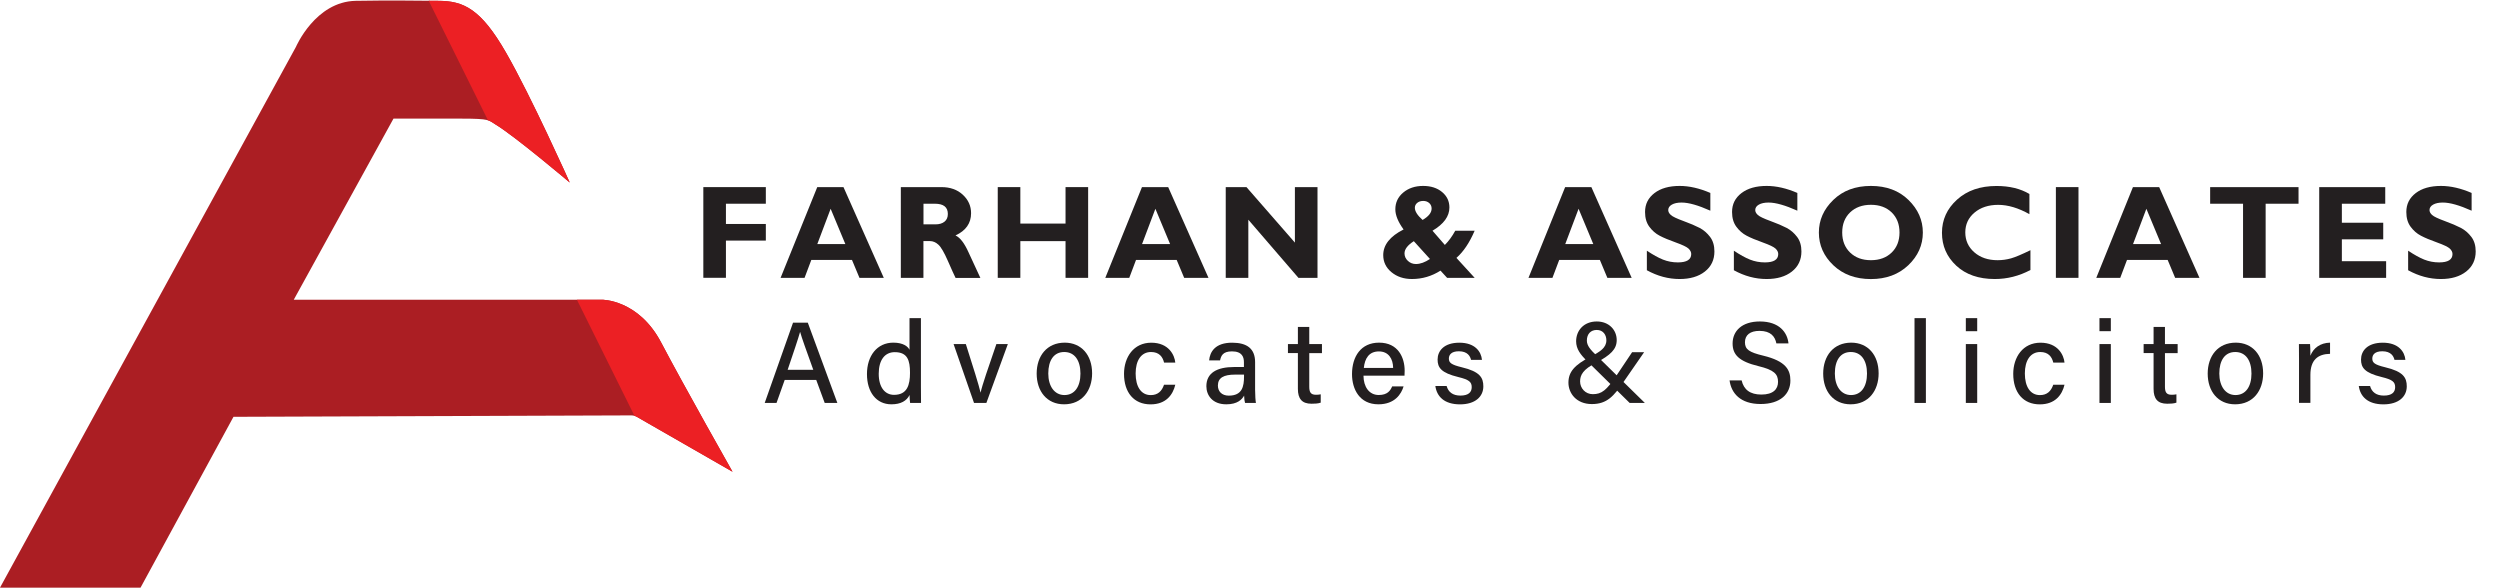 <?xml version="1.0" encoding="utf-8"?>
<!-- Generator: Adobe Illustrator 24.1.2, SVG Export Plug-In . SVG Version: 6.00 Build 0)  -->
<svg version="1.1" id="Layer_1" xmlns="http://www.w3.org/2000/svg" xmlns:xlink="http://www.w3.org/1999/xlink" x="0px" y="0px"
	 viewBox="0 0 510 120" style="enable-background:new 0 0 510 120;" xml:space="preserve">
<style type="text/css">
	.st0{fill:#FFFFFF;}
	.st1{fill:#AB1E23;}
	.st2{clip-path:url(#SVGID_2_);fill:#EC2024;}
	.st3{clip-path:url(#SVGID_4_);fill:#EC2024;}
	.st4{clip-path:url(#SVGID_6_);fill:#EC2024;}
	.st5{fill:#231F20;}
</style>
<g>
	<g>
		<g>
			<path class="st1" d="M116.23,37.24c0,0-11.22-9.5-15.21-11.89c-1.37-0.82-1.02-1.15-6.81-1.15H80.27L59.93,61.14h62.85
				c0,0,7.45-0.1,12.1,8.74c4.64,8.84,14.56,26.36,14.56,26.36l-19.5-11.19c-0.36-0.21-0.76-0.31-1.18-0.31l-81.13,0.29
				l-18.96,34.85H0L60.38,9.55c0,0,3.95-9.23,12.19-9.38s12.26,0,16.81,0c5.18,0,8.72,1.63,13.85,10.57
				C108.37,19.67,116.23,37.24,116.23,37.24z"/>
		</g>
		<g>
			<defs>
				<path id="SVGID_5_" d="M116.23,37.24c0,0-11.22-9.5-15.21-11.89c-1.37-0.82-1.02-1.15-6.81-1.15H80.27L59.93,61.14h62.85
					c0,0,7.45-0.1,12.1,8.74c4.64,8.84,14.56,26.36,14.56,26.36l-19.5-11.19c-0.36-0.21-0.76-0.31-1.18-0.31l-81.13,0.29
					l-18.96,34.85H0L60.38,9.55c0,0,3.95-9.23,12.19-9.38s12.26,0,16.81,0c5.18,0,8.72,1.63,13.85,10.57
					C108.37,19.67,116.23,37.24,116.23,37.24z"/>
			</defs>
			<clipPath id="SVGID_2_">
				<use xlink:href="#SVGID_5_"  style="overflow:visible;"/>
			</clipPath>
			<path class="st2" d="M82.8-9.24l66.64,134.43c0,0,41.37-20.5,42.16-24.44S118.67-48.27,118.67-48.27L82.8-9.24z"/>
		</g>
	</g>
	<g>
		<g>
			<path class="st5" d="M156.23,38.17v3.39h-8.14v4.13h8.14v3.39h-8.14v7.59h-4.61V38.17H156.23z"/>
			<path class="st5" d="M172.07,38.17l8.22,18.51h-4.96l-1.53-3.66h-8.29l-1.38,3.66h-4.89l7.48-18.51H172.07z M172.45,49.79l-3-7.2
				l-2.72,7.2H172.45z"/>
			<path class="st5" d="M183.78,38.17h8.27c1.79,0,3.25,0.52,4.37,1.56c1.12,1.04,1.68,2.29,1.68,3.77c0,2.04-1.06,3.55-3.18,4.53
				c0.93,0.42,1.81,1.56,2.65,3.42c0.84,1.85,1.65,3.6,2.43,5.25h-5.06c-0.3-0.61-0.83-1.77-1.58-3.49
				c-0.75-1.71-1.39-2.81-1.93-3.3c-0.53-0.49-1.11-0.73-1.72-0.73h-1.33v7.51h-4.61V38.17z M188.39,41.56v4.21h2.44
				c0.78,0,1.39-0.18,1.85-0.55s0.68-0.89,0.68-1.57c0-1.4-0.88-2.09-2.64-2.09H188.39z"/>
			<path class="st5" d="M221.98,38.17v18.51h-4.61v-7.49h-9.22v7.49h-4.61V38.17h4.61v7.44h9.22v-7.44H221.98z"/>
			<path class="st5" d="M238.31,38.17l8.22,18.51h-4.96l-1.53-3.66h-8.29l-1.38,3.66h-4.89l7.48-18.51H238.31z M238.7,49.79l-3-7.2
				l-2.72,7.2H238.7z"/>
			<path class="st5" d="M268.77,38.17v18.51h-3.89l-10.22-11.86v11.86h-4.61V38.17h4.23l9.88,11.32V38.17H268.77z"/>
			<path class="st5" d="M296.87,47.07h3.96c-1.05,2.44-2.29,4.29-3.72,5.54l3.72,4.07h-5.62l-1.35-1.47
				c-1.79,1.14-3.73,1.71-5.82,1.71c-1.68,0-3.07-0.47-4.19-1.4s-1.67-2.09-1.67-3.48c0-2.08,1.38-3.83,4.15-5.23
				c-1.12-1.54-1.68-2.91-1.68-4.11c0-1.37,0.53-2.51,1.6-3.41s2.43-1.36,4.07-1.36c1.57,0,2.86,0.41,3.86,1.24
				c1,0.83,1.5,1.88,1.5,3.16c0,1.8-1.15,3.38-3.45,4.74l2.52,2.9C295.54,49.18,296.25,48.21,296.87,47.07z M291.71,52.83
				l-3.29-3.63c-1.26,0.81-1.9,1.64-1.9,2.49c0,0.59,0.23,1.1,0.69,1.53c0.46,0.43,1.01,0.64,1.64,0.64
				C289.75,53.86,290.7,53.51,291.71,52.83z M290.21,44.87c1.23-0.72,1.84-1.49,1.84-2.33c0-0.45-0.16-0.82-0.48-1.11
				c-0.32-0.29-0.73-0.44-1.23-0.44c-0.49,0-0.9,0.13-1.23,0.4s-0.48,0.61-0.48,1.01C288.64,43.12,289.16,43.94,290.21,44.87z"/>
			<path class="st5" d="M324.64,38.17l8.22,18.51h-4.96l-1.53-3.66h-8.29l-1.38,3.66h-4.89l7.48-18.51H324.64z M325.03,49.79l-3-7.2
				l-2.72,7.2H325.03z"/>
			<path class="st5" d="M348.91,39.36v3.62c-2.46-1.1-4.41-1.66-5.87-1.66c-0.83,0-1.49,0.14-1.98,0.42
				c-0.49,0.28-0.74,0.65-0.74,1.11c0,0.35,0.18,0.69,0.53,1.01c0.35,0.32,1.21,0.73,2.58,1.23c1.37,0.5,2.46,0.97,3.29,1.4
				c0.82,0.43,1.53,1.04,2.13,1.83c0.6,0.79,0.89,1.78,0.89,2.98c0,1.71-0.65,3.08-1.95,4.1c-1.3,1.02-3.02,1.52-5.15,1.52
				c-2.3,0-4.52-0.6-6.68-1.79v-3.99c1.24,0.83,2.33,1.44,3.29,1.82s1.97,0.57,3.04,0.57c1.81,0,2.72-0.57,2.72-1.71
				c0-0.39-0.18-0.75-0.54-1.1c-0.36-0.34-1.23-0.76-2.62-1.26c-1.38-0.49-2.48-0.95-3.29-1.38c-0.81-0.42-1.51-1.03-2.09-1.82
				c-0.59-0.79-0.88-1.79-0.88-3.02c0-1.59,0.64-2.87,1.92-3.85s3-1.46,5.14-1.46C344.62,37.93,346.71,38.41,348.91,39.36z"/>
			<path class="st5" d="M366.66,39.36v3.62c-2.46-1.1-4.41-1.66-5.87-1.66c-0.83,0-1.49,0.14-1.98,0.42
				c-0.49,0.28-0.74,0.65-0.74,1.11c0,0.35,0.18,0.69,0.53,1.01c0.35,0.32,1.21,0.73,2.58,1.23c1.37,0.5,2.46,0.97,3.29,1.4
				c0.82,0.43,1.53,1.04,2.13,1.83c0.6,0.79,0.89,1.78,0.89,2.98c0,1.71-0.65,3.08-1.95,4.1c-1.3,1.02-3.02,1.52-5.15,1.52
				c-2.3,0-4.52-0.6-6.68-1.79v-3.99c1.24,0.83,2.33,1.44,3.29,1.82s1.97,0.57,3.04,0.57c1.81,0,2.72-0.57,2.72-1.71
				c0-0.39-0.18-0.75-0.54-1.1c-0.36-0.34-1.23-0.76-2.62-1.26c-1.38-0.49-2.48-0.95-3.29-1.38c-0.81-0.42-1.51-1.03-2.09-1.82
				c-0.59-0.79-0.88-1.79-0.88-3.02c0-1.59,0.64-2.87,1.92-3.85s3-1.46,5.14-1.46C362.38,37.93,364.47,38.41,366.66,39.36z"/>
			<path class="st5" d="M381.67,37.93c3.15,0,5.71,0.95,7.66,2.86c1.95,1.9,2.93,4.12,2.93,6.65c0,2.56-0.99,4.78-2.97,6.67
				c-1.98,1.88-4.52,2.82-7.62,2.82c-3.14,0-5.69-0.94-7.66-2.81c-1.97-1.87-2.96-4.1-2.96-6.68c0-2.54,0.98-4.75,2.94-6.65
				C375.95,38.88,378.51,37.93,381.67,37.93z M381.67,53.08c1.75,0,3.16-0.52,4.23-1.56c1.07-1.04,1.6-2.4,1.6-4.09
				c0-1.7-0.54-3.06-1.6-4.1c-1.07-1.03-2.48-1.55-4.23-1.55c-1.76,0-3.17,0.52-4.25,1.55c-1.07,1.03-1.61,2.4-1.61,4.1
				c0,1.69,0.54,3.05,1.61,4.09C378.5,52.56,379.91,53.08,381.67,53.08z"/>
			<path class="st5" d="M414.21,51.04v4.04c-2.32,1.23-4.74,1.84-7.28,1.84c-3.29,0-5.9-0.91-7.85-2.72
				c-1.95-1.82-2.92-4.05-2.92-6.71c0-2.66,1.03-4.92,3.08-6.77c2.05-1.86,4.74-2.78,8.05-2.78c2.64,0,4.88,0.54,6.71,1.63v4.12
				c-2.24-1.26-4.37-1.9-6.37-1.9c-1.97,0-3.58,0.53-4.83,1.58s-1.88,2.4-1.88,4.04c0,1.64,0.62,3,1.85,4.07
				c1.23,1.07,2.81,1.6,4.74,1.6c0.95,0,1.87-0.13,2.76-0.38C411.15,52.45,412.46,51.89,414.21,51.04z"/>
			<path class="st5" d="M424.01,38.17v18.51h-4.61V38.17H424.01z"/>
			<path class="st5" d="M440.47,38.17l8.22,18.51h-4.96l-1.53-3.66h-8.29l-1.38,3.66h-4.89l7.48-18.51H440.47z M440.86,49.79l-3-7.2
				l-2.72,7.2H440.86z"/>
			<path class="st5" d="M468.9,38.17v3.39h-6.71v15.12h-4.61V41.56h-6.71v-3.39H468.9z"/>
			<path class="st5" d="M486.77,53.29v3.39h-13.65V38.17h13.47v3.39h-8.85v3.88h8.44v3.39h-8.44v4.45H486.77z"/>
			<path class="st5" d="M504.21,39.36v3.62c-2.46-1.1-4.41-1.66-5.87-1.66c-0.83,0-1.49,0.14-1.98,0.42
				c-0.49,0.28-0.74,0.65-0.74,1.11c0,0.35,0.18,0.69,0.53,1.01c0.35,0.32,1.21,0.73,2.58,1.23c1.37,0.5,2.46,0.97,3.29,1.4
				c0.82,0.43,1.53,1.04,2.13,1.83c0.6,0.79,0.89,1.78,0.89,2.98c0,1.71-0.65,3.08-1.95,4.1c-1.3,1.02-3.02,1.52-5.15,1.52
				c-2.3,0-4.52-0.6-6.68-1.79v-3.99c1.24,0.83,2.33,1.44,3.29,1.82s1.97,0.57,3.04,0.57c1.81,0,2.72-0.57,2.72-1.71
				c0-0.39-0.18-0.75-0.54-1.1c-0.36-0.34-1.23-0.76-2.62-1.26c-1.38-0.49-2.48-0.95-3.29-1.38c-0.81-0.42-1.51-1.03-2.09-1.82
				c-0.59-0.79-0.88-1.79-0.88-3.02c0-1.59,0.64-2.87,1.92-3.85s3-1.46,5.14-1.46C499.93,37.93,502.02,38.41,504.21,39.36z"/>
			<path class="st5" d="M160.08,77.5l-1.67,4.7h-2.41l5.78-16.38h3.01l6.03,16.38h-2.58l-1.73-4.7H160.08z M165.91,75.44
				c-1.49-4.15-2.32-6.42-2.68-7.71h-0.02c-0.4,1.43-1.33,4.17-2.53,7.71H165.91z"/>
			<path class="st5" d="M187.87,64.9v13.92c0,1.12,0,2.23,0.02,3.38h-2.23c-0.06-0.33-0.1-1.19-0.11-1.62
				c-0.59,1.19-1.77,1.9-3.71,1.9c-3.08,0-4.98-2.49-4.98-6.17c0-3.7,2.05-6.41,5.38-6.41c2.05,0,2.99,0.81,3.3,1.46V64.9H187.87z
				 M179.26,76.25c0,2.79,1.29,4.3,3.12,4.3c2.71,0,3.26-2.04,3.26-4.5c0-2.55-0.51-4.21-3.11-4.21
				C180.49,71.84,179.26,73.46,179.26,76.25z"/>
			<path class="st5" d="M197.03,70.19c1.52,4.75,2.66,8.4,3,9.88h0.02c0.3-1.46,1.56-5.06,3.21-9.88h2.34l-4.38,12.01h-2.52
				l-4.17-12.01H197.03z"/>
			<path class="st5" d="M222.79,76.17c0,3.49-2.02,6.31-5.72,6.31c-3.5,0-5.59-2.66-5.59-6.27c0-3.58,2.08-6.31,5.73-6.31
				C220.58,69.91,222.79,72.4,222.79,76.17z M213.85,76.2c0,2.57,1.25,4.39,3.3,4.39c2.09,0,3.26-1.74,3.26-4.38
				c0-2.67-1.17-4.4-3.31-4.4C215,71.81,213.85,73.49,213.85,76.2z"/>
			<path class="st5" d="M239.76,78.49c-0.49,2.05-1.89,4-5.05,4c-3.39,0-5.41-2.42-5.41-6.22c0-3.42,1.97-6.36,5.56-6.36
				c3.58,0,4.76,2.55,4.9,4.06h-2.29c-0.28-1.18-1-2.16-2.66-2.16c-2.01,0-3.14,1.73-3.14,4.38c0,2.7,1.12,4.41,3.08,4.41
				c1.43,0,2.26-0.78,2.71-2.11H239.76z"/>
			<path class="st5" d="M256.04,79.49c0,1.1,0.09,2.38,0.17,2.71h-2.22c-0.09-0.26-0.17-0.84-0.19-1.5
				c-0.42,0.78-1.35,1.78-3.64,1.78c-2.84,0-4.06-1.86-4.06-3.69c0-2.69,2.12-3.92,5.68-3.92c0.79,0,1.54,0,1.98,0V73.9
				c0-1.02-0.33-2.22-2.44-2.22c-1.89,0-2.22,0.92-2.43,1.84h-2.23c0.16-1.75,1.24-3.63,4.74-3.61c2.99,0.01,4.64,1.22,4.64,3.97
				V79.49z M253.78,76.42c-0.36,0-1.22,0-1.83,0c-2.32,0-3.5,0.65-3.5,2.24c0,1.17,0.79,2.05,2.22,2.05c2.74,0,3.11-1.86,3.11-3.92
				V76.42z"/>
			<path class="st5" d="M262.74,70.19h2.03V66.7h2.32v3.49h2.59v1.85h-2.59v6.82c0,1.12,0.28,1.67,1.35,1.67
				c0.27,0,0.68-0.01,0.99-0.09v1.7c-0.54,0.2-1.29,0.22-1.88,0.22c-1.96,0-2.78-1.02-2.78-3.04v-7.29h-2.03V70.19z"/>
			<path class="st5" d="M278.15,76.64c0.01,2.26,1.15,3.94,3.11,3.94c1.8,0,2.37-0.9,2.74-1.75h2.33c-0.46,1.52-1.76,3.65-5.14,3.65
				c-3.81,0-5.38-3.05-5.38-6.15c0-3.61,1.83-6.43,5.52-6.43c3.92,0,5.22,3.08,5.22,5.73c0,0.37,0,0.67-0.03,1H278.15z M284.2,75.06
				c-0.02-1.86-0.93-3.37-2.9-3.37c-2.01,0-2.88,1.4-3.08,3.37H284.2z"/>
			<path class="st5" d="M295.11,78.73c0.33,1.24,1.26,1.97,2.81,1.97c1.66,0,2.31-0.7,2.31-1.72c0-1.06-0.54-1.53-2.73-2.06
				c-3.53-0.86-4.23-1.94-4.23-3.58c0-1.71,1.25-3.43,4.44-3.43c3.2,0,4.46,1.83,4.61,3.5h-2.23c-0.16-0.71-0.69-1.75-2.48-1.75
				c-1.57,0-2.04,0.75-2.04,1.49c0,0.84,0.47,1.25,2.62,1.77c3.71,0.88,4.41,2.12,4.41,3.9c0,2.08-1.64,3.67-4.76,3.67
				c-3.21,0-4.74-1.61-5.03-3.75H295.11z"/>
			<path class="st5" d="M335.4,71.85l-4.22,6.1c-1.94,2.81-3.32,4.48-6.44,4.48c-3.18,0-4.78-2.23-4.78-4.37
				c0-2.19,1.26-3.63,4.45-5.26c2.02-1.05,3.29-1.85,3.29-3.38c0-1.08-0.64-2.11-1.96-2.11c-1.21,0-2.02,0.8-2.02,2.18
				c0,1.02,0.77,1.9,1.94,3.01l9.89,9.7h-3.1l-8.76-8.62c-1.25-1.22-2.16-2.38-2.16-3.96c0-2.17,1.54-4.04,4.21-4.04
				c2.52,0,4.07,1.75,4.07,3.8c0,1.88-1.26,3.04-4.19,4.62c-2.69,1.35-3.28,2.51-3.28,3.81c0,1.38,1.07,2.6,2.59,2.6
				c1.81,0,2.79-0.78,4.84-3.81l3.18-4.75H335.4z"/>
			<path class="st5" d="M355.29,77.59c0.43,1.9,1.74,2.9,4.03,2.9c2.43,0,3.4-1.11,3.4-2.59c0-1.58-0.8-2.44-4-3.21
				c-3.97-0.96-5.27-2.34-5.27-4.62c0-2.51,1.86-4.49,5.56-4.49c3.99,0,5.62,2.27,5.84,4.47h-2.47c-0.27-1.37-1.12-2.55-3.45-2.55
				c-1.89,0-2.96,0.84-2.96,2.33c0,1.46,0.88,2.04,3.71,2.72c4.69,1.13,5.56,2.94,5.56,5.09c0,2.71-2.02,4.78-6.08,4.78
				c-4.13,0-5.98-2.21-6.33-4.82H355.29z"/>
			<path class="st5" d="M383.24,76.17c0,3.49-2.02,6.31-5.72,6.31c-3.5,0-5.59-2.66-5.59-6.27c0-3.58,2.08-6.31,5.73-6.31
				C381.04,69.91,383.24,72.4,383.24,76.17z M374.31,76.2c0,2.57,1.25,4.39,3.3,4.39c2.09,0,3.26-1.74,3.26-4.38
				c0-2.67-1.17-4.4-3.31-4.4C375.45,71.81,374.31,73.49,374.31,76.2z"/>
			<path class="st5" d="M390.56,82.2V64.9h2.32v17.3H390.56z"/>
			<path class="st5" d="M401.03,64.9h2.32v2.66h-2.32V64.9z M401.03,70.19h2.32V82.2h-2.32V70.19z"/>
			<path class="st5" d="M421.16,78.49c-0.49,2.05-1.89,4-5.05,4c-3.39,0-5.41-2.42-5.41-6.22c0-3.42,1.97-6.36,5.56-6.36
				c3.58,0,4.76,2.55,4.9,4.06h-2.29c-0.28-1.18-1-2.16-2.66-2.16c-2.01,0-3.14,1.73-3.14,4.38c0,2.7,1.12,4.41,3.08,4.41
				c1.43,0,2.26-0.78,2.71-2.11H421.16z"/>
			<path class="st5" d="M428.29,64.9h2.32v2.66h-2.32V64.9z M428.29,70.19h2.32V82.2h-2.32V70.19z"/>
			<path class="st5" d="M437.3,70.19h2.03V66.7h2.32v3.49h2.59v1.85h-2.59v6.82c0,1.12,0.28,1.67,1.35,1.67
				c0.27,0,0.68-0.01,0.99-0.09v1.7c-0.54,0.2-1.29,0.22-1.88,0.22c-1.96,0-2.78-1.02-2.78-3.04v-7.29h-2.03V70.19z"/>
			<path class="st5" d="M461.68,76.17c0,3.49-2.02,6.31-5.72,6.31c-3.5,0-5.59-2.66-5.59-6.27c0-3.58,2.08-6.31,5.73-6.31
				C459.48,69.91,461.68,72.4,461.68,76.17z M452.74,76.2c0,2.57,1.25,4.39,3.3,4.39c2.09,0,3.26-1.74,3.26-4.38
				c0-2.67-1.17-4.4-3.31-4.4C453.89,71.81,452.74,73.49,452.74,76.2z"/>
			<path class="st5" d="M469,73.45c0-1.58-0.01-2.55-0.02-3.26h2.27c0.04,0.32,0.07,1.31,0.07,2.38c0.61-1.58,2.01-2.62,4.01-2.67
				v2.28c-2.45,0.05-4.01,1.21-4.01,4.3v5.71H469V73.45z"/>
			<path class="st5" d="M483.49,78.73c0.33,1.24,1.26,1.97,2.81,1.97c1.66,0,2.31-0.7,2.31-1.72c0-1.06-0.54-1.53-2.73-2.06
				c-3.53-0.86-4.23-1.94-4.23-3.58c0-1.71,1.25-3.43,4.44-3.43c3.2,0,4.46,1.83,4.61,3.5h-2.23c-0.16-0.71-0.69-1.75-2.48-1.75
				c-1.57,0-2.04,0.75-2.04,1.49c0,0.84,0.47,1.25,2.62,1.77c3.71,0.88,4.41,2.12,4.41,3.9c0,2.08-1.64,3.67-4.76,3.67
				c-3.21,0-4.74-1.61-5.03-3.75H483.49z"/>
		</g>
	</g>
</g>
</svg>
